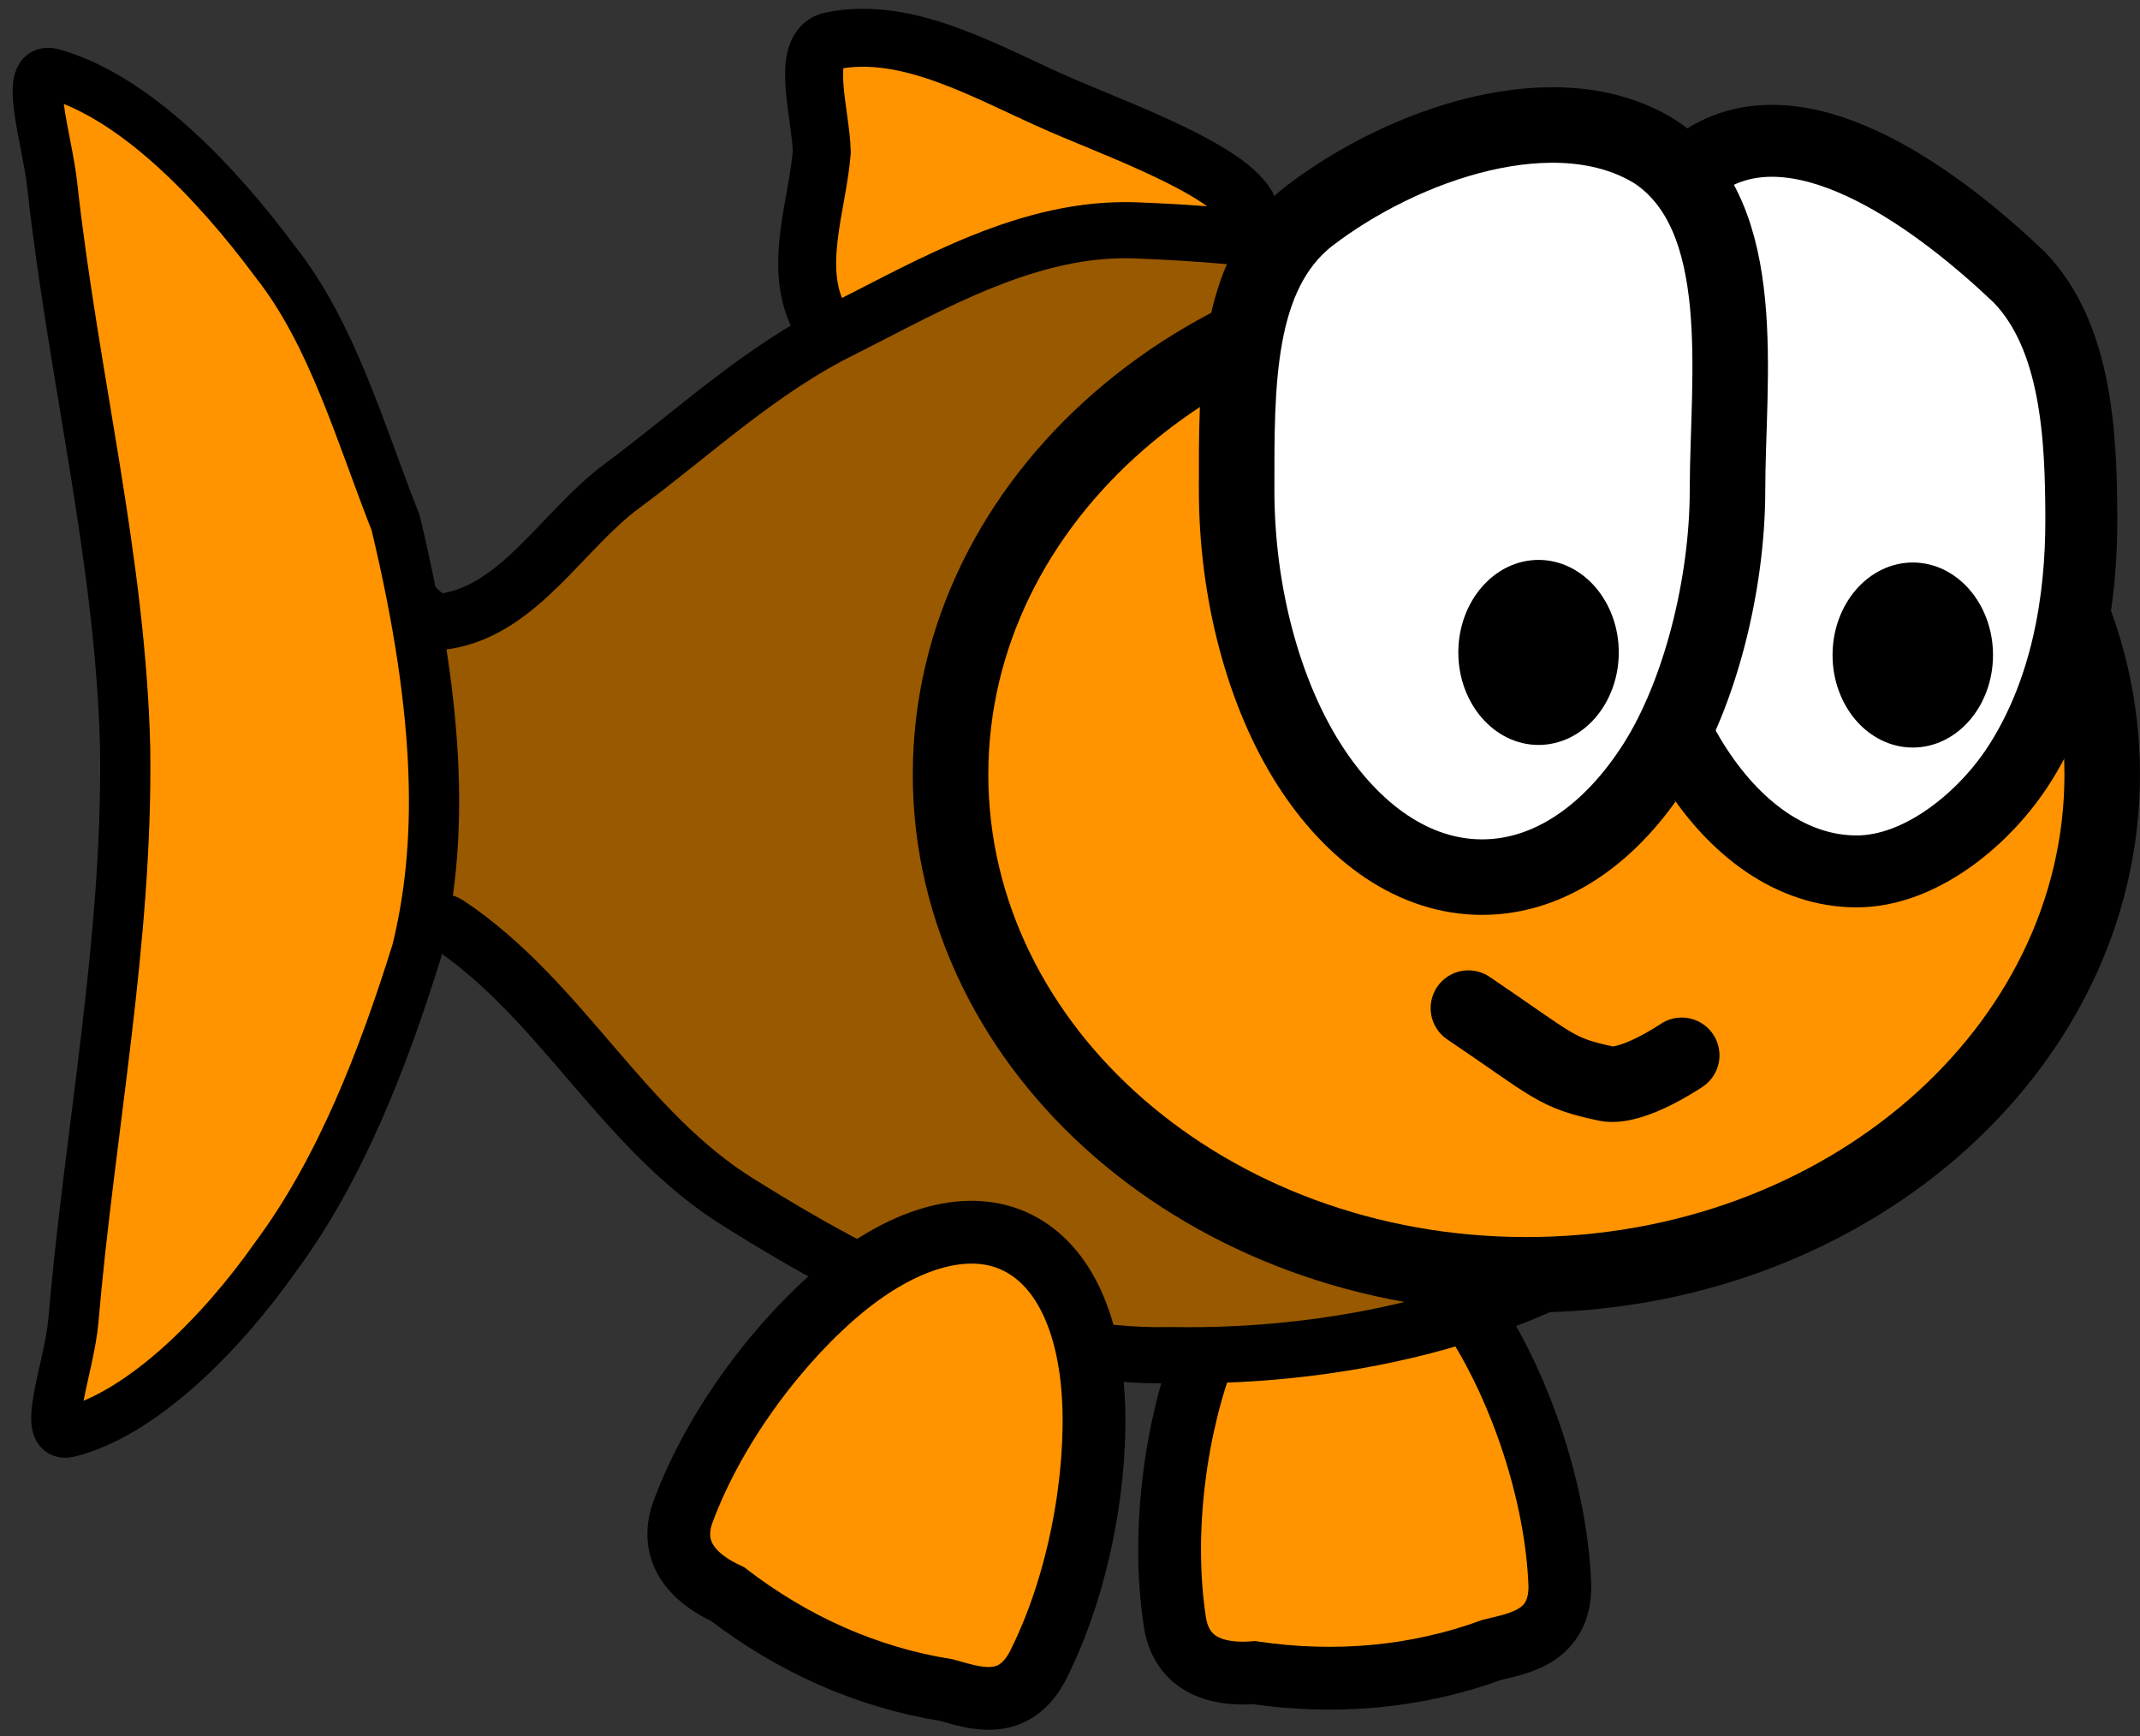 <svg xmlns="http://www.w3.org/2000/svg" xmlns:xlink="http://www.w3.org/1999/xlink" version="1.1" width="41.172" height="33.402" viewBox="0.517 1.673 41.172 33.402">
  <rect x="0.517" y="1.673" width="41.172" height="33.402" fill="#333333" stroke="none"/>
  <!-- Exported by Scratch - http://scratch.mit.edu/ -->
  <path id="ID0.4909940124489367" fill="#FF9400" stroke="#000000" stroke-width="1.115" stroke-linecap="round" d="M 16.512 2.46 C 17.996 2.155 19.504 3.073 20.925 3.691 C 22.208 4.249 25.056 5.26 24.501 6.075 C 23.674 7.341 20.325 7.362 18.161 7.853 C 17.564 7.989 16.658 8.458 16.312 7.852 C 15.75 6.864 16.241 5.656 16.328 4.595 C 16.308 3.855 15.907 2.585 16.512 2.46 Z "/>
  <path id="ID0.4909940124489367" fill="#FF9400" stroke="#000000" stroke-width="1.208" stroke-linecap="round" d="M 26.128 25.238 C 27.149 25.14 28.153 25.87 28.95 27.128 C 29.746 28.385 30.463 30.364 30.528 32.185 C 30.532 33.175 29.728 33.289 29.217 33.416 C 27.755 33.95 26.197 34.081 24.643 33.853 C 24.122 33.895 23.277 33.822 23.123 32.893 C 22.844 31.095 23.159 29.044 23.715 27.628 C 24.244 26.28 25.106 25.335 26.128 25.238 Z "/>
  <path id="ID0.4021690208464861" fill="#995900" stroke="#000000" stroke-width="1.08" stroke-linecap="round" d="M 22.359 6.105 C 25.696 6.23 29.346 6.787 31.998 8.612 C 34.568 10.38 36.811 13.211 36.931 16.131 C 37.061 19.283 35.31 22.639 32.743 24.81 C 30.216 26.948 26.439 27.806 23.039 27.744 C 20.052 27.815 17.19 26.349 14.761 24.828 C 12.505 23.445 11.335 20.919 9.147 19.456 C 8.591 19.086 8.3 20.592 7.9 19.968 C 5.443 8.914 6.994 14.205 7.389 11.732 C 7.503 11.029 8.199 13.764 9.09 13.625 C 10.518 13.4 11.341 11.866 12.492 11.016 C 13.859 10.005 15.137 8.787 16.745 7.998 C 18.462 7.131 20.33 6.03 22.359 6.105 Z "/>
  <path id="ID0.3849619720131159" fill="#FF9400" stroke="#000000" stroke-width="1.453" d="M 29.883 6.948 C 32.94 6.948 35.71 8.027 37.715 9.769 C 39.72 11.511 40.962 13.918 40.962 16.573 C 40.962 19.229 39.72 21.636 37.715 23.378 C 35.71 25.12 32.94 26.199 29.883 26.199 C 26.827 26.199 24.057 25.12 22.051 23.378 C 20.046 21.636 18.805 19.229 18.805 16.573 C 18.805 13.918 20.046 11.511 22.051 9.769 C 24.057 8.027 26.827 6.948 29.883 6.948 Z "/>
  <path id="ID0.257101490162313" fill="#FFFFFF" stroke="#000000" stroke-width="1.384" d="M 33.459 4.664 C 35.308 3.659 37.839 5.553 39.359 7 C 40.478 8.146 40.556 10.095 40.56 11.638 C 40.566 13.253 40.271 14.94 39.39 16.343 C 38.715 17.418 37.468 18.438 36.238 18.438 C 35.008 18.438 33.892 17.637 33.085 16.343 C 32.277 15.049 31.74 13.029 31.778 11.289 C 31.827 9.058 31.515 5.721 33.459 4.664 Z "/>
  <path id="ID0.13991053588688374" fill="#000000" stroke="none" d="M 37.318 12.495 C 37.743 12.495 38.13 12.695 38.409 13.017 C 38.688 13.339 38.861 13.784 38.861 14.275 C 38.861 14.766 38.688 15.211 38.409 15.534 C 38.13 15.855 37.743 16.055 37.318 16.055 C 36.892 16.055 36.505 15.855 36.226 15.534 C 35.947 15.211 35.774 14.766 35.774 14.275 C 35.774 13.784 35.947 13.339 36.226 13.017 C 36.505 12.695 36.892 12.495 37.318 12.495 Z " stroke-width="0.726"/>
  <path id="ID0.257101490162313" fill="#FFFFFF" stroke="#000000" stroke-width="1.453" d="M 25.693 5.838 C 27.513 4.436 30.481 3.411 32.373 4.6 C 34.213 5.849 33.754 8.947 33.753 11.101 C 33.752 12.921 33.224 15.017 32.369 16.365 C 31.514 17.713 30.334 18.548 29.031 18.548 C 27.729 18.548 26.548 17.713 25.693 16.365 C 24.838 15.017 24.309 13.096 24.309 11.101 C 24.309 9.107 24.274 6.958 25.693 5.838 Z "/>
  <path id="ID0.13991053588688374" fill="#000000" stroke="none" d="M 30.118 12.445 C 30.543 12.445 30.93 12.645 31.209 12.967 C 31.488 13.29 31.661 13.734 31.661 14.225 C 31.661 14.716 31.488 15.161 31.209 15.483 C 30.93 15.805 30.543 16.005 30.118 16.005 C 29.692 16.005 29.305 15.805 29.026 15.483 C 28.747 15.161 28.574 14.716 28.574 14.225 C 28.574 13.734 28.747 13.29 29.026 12.967 C 29.305 12.645 29.692 12.445 30.118 12.445 Z " stroke-width="0.726"/>
  <path id="ID0.5298761413432658" fill="none" stroke="#000000" stroke-width="1.453" stroke-linecap="round" d="M 28.768 21.068 C 30.44 22.198 30.434 22.311 31.419 22.521 C 31.924 22.623 32.872 21.976 32.872 21.976 "/>
  <path id="ID0.4909940124489367" fill="#FF9400" stroke="#000000" stroke-width="1.208" stroke-linecap="round" d="M 20.009 25.541 C 20.949 25.953 21.47 27.079 21.553 28.566 C 21.636 30.052 21.298 32.13 20.467 33.752 C 19.989 34.618 19.231 34.326 18.723 34.188 C 17.186 33.943 15.761 33.298 14.516 32.342 C 14.04 32.124 13.338 31.649 13.656 30.762 C 14.288 29.056 15.562 27.419 16.737 26.453 C 17.856 25.533 19.069 25.128 20.009 25.541 Z "/>
  <path id="ID0.4021690208464861" fill="#FF9400" stroke="#000000" stroke-width="0.966" stroke-linecap="round" d="M 8.129 11.732 C 9.045 15.553 9.02 17.994 8.536 19.968 C 7.891 22.04 7.065 24.175 5.821 25.851 C 4.776 27.339 3.239 28.88 1.838 29.227 C 1.289 29.361 1.851 27.987 1.929 27.078 C 2.24 23.44 2.976 19.778 2.925 16.08 C 2.84 12.45 1.922 8.887 1.522 5.236 C 1.421 4.323 0.949 2.931 1.522 3.087 C 3.088 3.523 4.657 5.15 5.821 6.719 C 6.916 8.107 7.454 10.022 8.129 11.732 Z "/>
</svg>
